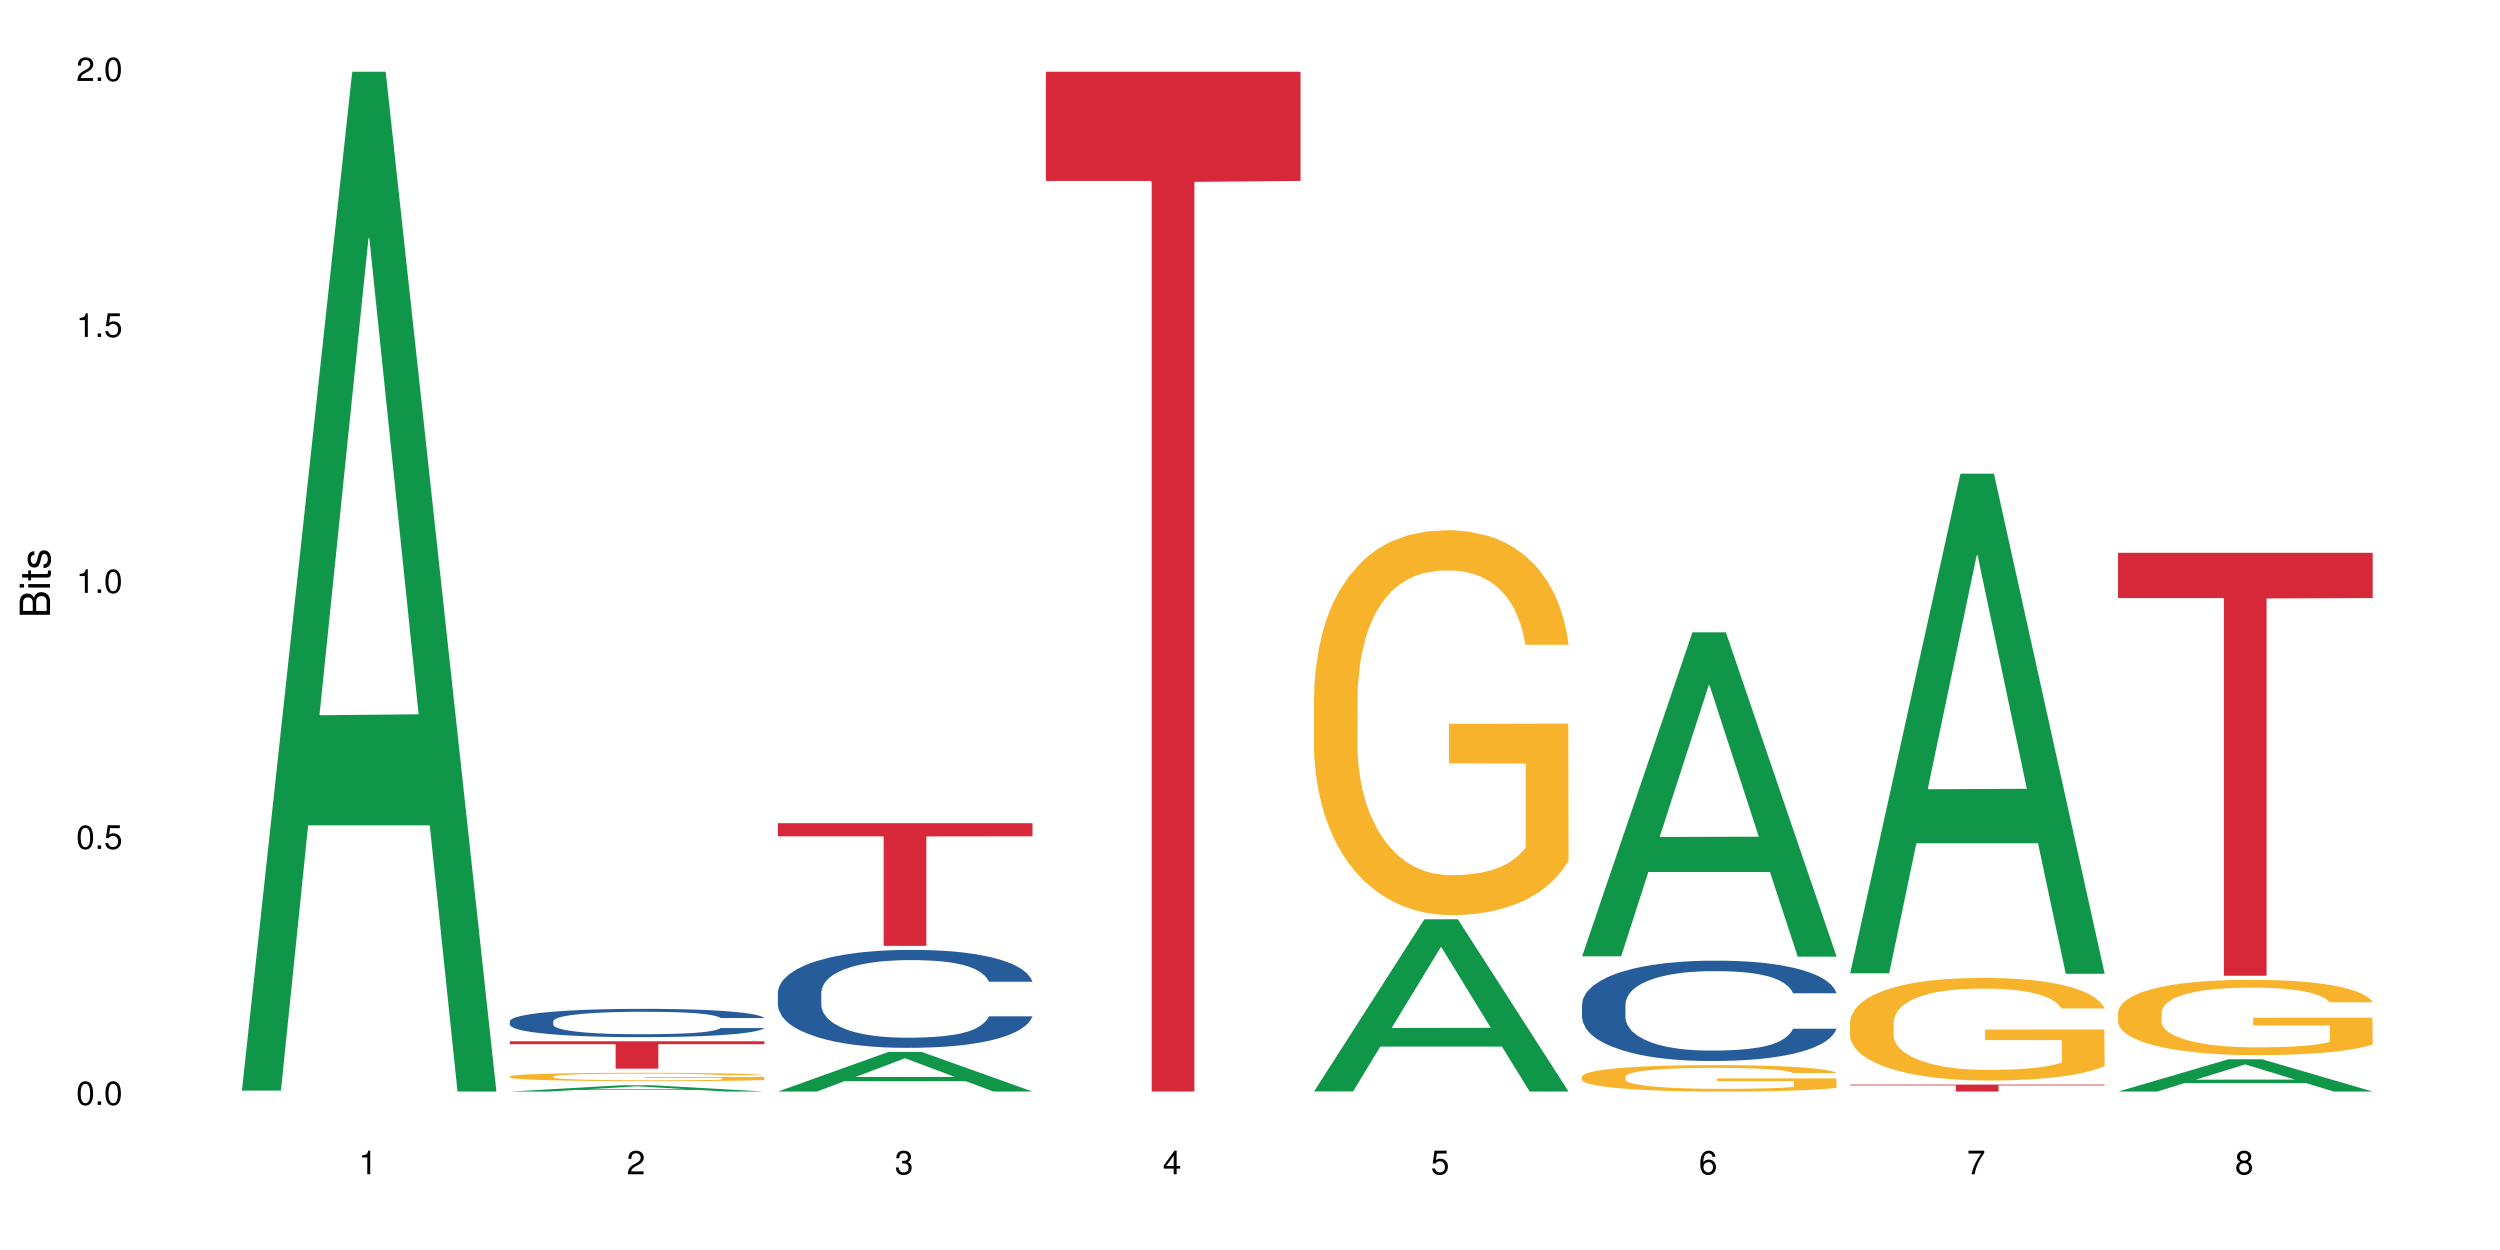 <?xml version="1.0" encoding="UTF-8"?>
<svg xmlns="http://www.w3.org/2000/svg" xmlns:xlink="http://www.w3.org/1999/xlink" width="720pt" height="360pt" viewBox="0 0 720 360" version="1.1">
<defs>
<g>
<symbol overflow="visible" id="glyph0-0">
<path style="stroke:none;" d=""/>
</symbol>
<symbol overflow="visible" id="glyph0-1">
<path style="stroke:none;" d="M 2.641 -6.797 C 2 -6.797 1.422 -6.531 1.078 -6.047 C 0.641 -5.453 0.406 -4.547 0.406 -3.297 C 0.406 -1 1.188 0.219 2.641 0.219 C 4.078 0.219 4.859 -1 4.859 -3.234 C 4.859 -4.562 4.656 -5.438 4.203 -6.047 C 3.844 -6.531 3.281 -6.797 2.641 -6.797 Z M 2.641 -6.047 C 3.547 -6.047 4 -5.125 4 -3.312 C 4 -1.375 3.562 -0.484 2.625 -0.484 C 1.734 -0.484 1.281 -1.422 1.281 -3.281 C 1.281 -5.141 1.734 -6.047 2.641 -6.047 Z M 2.641 -6.047 "/>
</symbol>
<symbol overflow="visible" id="glyph0-2">
<path style="stroke:none;" d="M 1.828 -1 L 0.828 -1 L 0.828 0 L 1.828 0 Z M 1.828 -1 "/>
</symbol>
<symbol overflow="visible" id="glyph0-3">
<path style="stroke:none;" d="M 4.562 -6.797 L 1.062 -6.797 L 0.547 -3.094 L 1.328 -3.094 C 1.719 -3.562 2.047 -3.734 2.578 -3.734 C 3.484 -3.734 4.062 -3.109 4.062 -2.094 C 4.062 -1.125 3.484 -0.531 2.578 -0.531 C 1.828 -0.531 1.375 -0.906 1.188 -1.672 L 0.328 -1.672 C 0.453 -1.109 0.547 -0.844 0.75 -0.594 C 1.125 -0.078 1.828 0.219 2.594 0.219 C 3.969 0.219 4.922 -0.781 4.922 -2.219 C 4.922 -3.562 4.031 -4.484 2.719 -4.484 C 2.25 -4.484 1.859 -4.359 1.469 -4.062 L 1.734 -5.969 L 4.562 -5.969 Z M 4.562 -6.797 "/>
</symbol>
<symbol overflow="visible" id="glyph0-4">
<path style="stroke:none;" d="M 2.484 -4.844 L 2.484 0 L 3.328 0 L 3.328 -6.797 L 2.766 -6.797 C 2.469 -5.75 2.281 -5.609 0.984 -5.453 L 0.984 -4.844 Z M 2.484 -4.844 "/>
</symbol>
<symbol overflow="visible" id="glyph0-5">
<path style="stroke:none;" d="M 4.859 -0.828 L 1.281 -0.828 C 1.359 -1.391 1.672 -1.75 2.5 -2.234 L 3.469 -2.75 C 4.406 -3.266 4.906 -3.969 4.906 -4.812 C 4.906 -5.375 4.672 -5.906 4.266 -6.266 C 3.859 -6.625 3.375 -6.797 2.719 -6.797 C 1.859 -6.797 1.219 -6.5 0.844 -5.922 C 0.609 -5.562 0.5 -5.125 0.484 -4.438 L 1.328 -4.438 C 1.359 -4.906 1.406 -5.188 1.531 -5.406 C 1.75 -5.812 2.188 -6.062 2.703 -6.062 C 3.469 -6.062 4.031 -5.516 4.031 -4.781 C 4.031 -4.25 3.719 -3.797 3.125 -3.438 L 2.234 -2.938 C 0.812 -2.141 0.406 -1.5 0.328 0 L 4.859 0 Z M 4.859 -0.828 "/>
</symbol>
<symbol overflow="visible" id="glyph0-6">
<path style="stroke:none;" d="M 2.125 -3.125 L 2.578 -3.125 C 3.516 -3.125 3.984 -2.703 3.984 -1.891 C 3.984 -1.031 3.469 -0.531 2.578 -0.531 C 1.656 -0.531 1.203 -0.984 1.156 -1.969 L 0.312 -1.969 C 0.344 -1.422 0.438 -1.078 0.609 -0.766 C 0.953 -0.109 1.625 0.219 2.547 0.219 C 3.953 0.219 4.859 -0.609 4.859 -1.906 C 4.859 -2.766 4.516 -3.25 3.703 -3.516 C 4.344 -3.766 4.656 -4.25 4.656 -4.938 C 4.656 -6.109 3.875 -6.797 2.578 -6.797 C 1.203 -6.797 0.484 -6.047 0.453 -4.609 L 1.297 -4.609 C 1.312 -5.016 1.344 -5.25 1.453 -5.453 C 1.641 -5.828 2.062 -6.062 2.594 -6.062 C 3.344 -6.062 3.797 -5.625 3.797 -4.906 C 3.797 -4.422 3.609 -4.141 3.25 -3.984 C 3.016 -3.891 2.719 -3.844 2.125 -3.844 Z M 2.125 -3.125 "/>
</symbol>
<symbol overflow="visible" id="glyph0-7">
<path style="stroke:none;" d="M 3.141 -1.625 L 3.141 0 L 3.984 0 L 3.984 -1.625 L 4.984 -1.625 L 4.984 -2.391 L 3.984 -2.391 L 3.984 -6.797 L 3.359 -6.797 L 0.266 -2.516 L 0.266 -1.625 Z M 3.141 -2.391 L 1 -2.391 L 3.141 -5.359 Z M 3.141 -2.391 "/>
</symbol>
<symbol overflow="visible" id="glyph0-8">
<path style="stroke:none;" d="M 4.781 -5.031 C 4.609 -6.141 3.891 -6.797 2.844 -6.797 C 2.094 -6.797 1.422 -6.438 1.031 -5.828 C 0.609 -5.172 0.406 -4.344 0.406 -3.094 C 0.406 -1.953 0.578 -1.234 0.984 -0.625 C 1.359 -0.078 1.953 0.219 2.703 0.219 C 3.984 0.219 4.922 -0.734 4.922 -2.078 C 4.922 -3.344 4.062 -4.234 2.844 -4.234 C 2.172 -4.234 1.641 -3.969 1.281 -3.469 C 1.281 -5.125 1.828 -6.047 2.797 -6.047 C 3.391 -6.047 3.797 -5.672 3.938 -5.031 Z M 2.734 -3.484 C 3.547 -3.484 4.062 -2.922 4.062 -2 C 4.062 -1.156 3.484 -0.531 2.703 -0.531 C 1.922 -0.531 1.328 -1.188 1.328 -2.047 C 1.328 -2.891 1.906 -3.484 2.734 -3.484 Z M 2.734 -3.484 "/>
</symbol>
<symbol overflow="visible" id="glyph0-9">
<path style="stroke:none;" d="M 4.984 -6.797 L 0.438 -6.797 L 0.438 -5.969 L 4.109 -5.969 C 2.5 -3.656 1.828 -2.234 1.328 0 L 2.219 0 C 2.594 -2.172 3.453 -4.047 4.984 -6.094 Z M 4.984 -6.797 "/>
</symbol>
<symbol overflow="visible" id="glyph0-10">
<path style="stroke:none;" d="M 3.75 -3.578 C 4.453 -4 4.688 -4.344 4.688 -4.984 C 4.688 -6.047 3.844 -6.797 2.641 -6.797 C 1.438 -6.797 0.594 -6.047 0.594 -4.984 C 0.594 -4.359 0.828 -4.016 1.516 -3.578 C 0.734 -3.203 0.359 -2.641 0.359 -1.891 C 0.359 -0.641 1.297 0.219 2.641 0.219 C 3.984 0.219 4.922 -0.641 4.922 -1.875 C 4.922 -2.641 4.531 -3.203 3.75 -3.578 Z M 2.641 -6.047 C 3.359 -6.047 3.812 -5.625 3.812 -4.969 C 3.812 -4.344 3.344 -3.922 2.641 -3.922 C 1.922 -3.922 1.453 -4.344 1.453 -4.984 C 1.453 -5.625 1.922 -6.047 2.641 -6.047 Z M 2.641 -3.203 C 3.484 -3.203 4.062 -2.672 4.062 -1.875 C 4.062 -1.062 3.484 -0.531 2.625 -0.531 C 1.797 -0.531 1.219 -1.078 1.219 -1.875 C 1.219 -2.672 1.797 -3.203 2.641 -3.203 Z M 2.641 -3.203 "/>
</symbol>
<symbol overflow="visible" id="glyph1-0">
<path style="stroke:none;" d=""/>
</symbol>
<symbol overflow="visible" id="glyph1-1">
<path style="stroke:none;" d="M 0 -0.953 L 0 -4.891 C 0 -5.719 -0.234 -6.344 -0.734 -6.797 C -1.188 -7.234 -1.812 -7.469 -2.5 -7.469 C -3.547 -7.469 -4.188 -7 -4.625 -5.875 C -4.984 -6.672 -5.641 -7.094 -6.531 -7.094 C -7.156 -7.094 -7.734 -6.859 -8.141 -6.391 C -8.562 -5.938 -8.75 -5.344 -8.75 -4.5 L -8.75 -0.953 Z M -4.984 -2.062 L -7.766 -2.062 L -7.766 -4.219 C -7.766 -4.844 -7.688 -5.203 -7.453 -5.5 C -7.219 -5.812 -6.859 -5.969 -6.375 -5.969 C -5.906 -5.969 -5.531 -5.812 -5.297 -5.5 C -5.062 -5.203 -4.984 -4.844 -4.984 -4.219 Z M -0.984 -2.062 L -4 -2.062 L -4 -4.781 C -4 -5.328 -3.859 -5.688 -3.578 -5.953 C -3.297 -6.219 -2.922 -6.359 -2.484 -6.359 C -2.062 -6.359 -1.688 -6.219 -1.406 -5.953 C -1.109 -5.688 -0.984 -5.328 -0.984 -4.781 Z M -0.984 -2.062 "/>
</symbol>
<symbol overflow="visible" id="glyph1-2">
<path style="stroke:none;" d="M -6.281 -1.797 L -6.281 -0.797 L 0 -0.797 L 0 -1.797 Z M -8.75 -1.797 L -8.75 -0.797 L -7.484 -0.797 L -7.484 -1.797 Z M -8.75 -1.797 "/>
</symbol>
<symbol overflow="visible" id="glyph1-3">
<path style="stroke:none;" d="M -6.281 -3.047 L -6.281 -2.016 L -8.016 -2.016 L -8.016 -1.016 L -6.281 -1.016 L -6.281 -0.172 L -5.469 -0.172 L -5.469 -1.016 L -0.719 -1.016 C -0.078 -1.016 0.281 -1.453 0.281 -2.234 C 0.281 -2.469 0.25 -2.719 0.188 -3.047 L -0.641 -3.047 C -0.609 -2.922 -0.594 -2.766 -0.594 -2.562 C -0.594 -2.141 -0.719 -2.016 -1.156 -2.016 L -5.469 -2.016 L -5.469 -3.047 Z M -6.281 -3.047 "/>
</symbol>
<symbol overflow="visible" id="glyph1-4">
<path style="stroke:none;" d="M -4.531 -5.25 C -5.766 -5.25 -6.469 -4.422 -6.469 -2.969 C -6.469 -1.516 -5.719 -0.562 -4.547 -0.562 C -3.562 -0.562 -3.094 -1.062 -2.734 -2.562 L -2.516 -3.484 C -2.344 -4.188 -2.094 -4.469 -1.625 -4.469 C -1.047 -4.469 -0.641 -3.875 -0.641 -3 C -0.641 -2.453 -0.797 -2 -1.062 -1.75 C -1.25 -1.594 -1.422 -1.531 -1.875 -1.469 L -1.875 -0.406 C -0.422 -0.453 0.281 -1.266 0.281 -2.922 C 0.281 -4.5 -0.5 -5.516 -1.719 -5.516 C -2.656 -5.516 -3.172 -4.984 -3.469 -3.734 L -3.703 -2.766 C -3.891 -1.953 -4.156 -1.609 -4.594 -1.609 C -5.172 -1.609 -5.547 -2.125 -5.547 -2.938 C -5.547 -3.75 -5.203 -4.172 -4.531 -4.203 Z M -4.531 -5.25 "/>
</symbol>
</g>
</defs>
<g id="surface13768">
<rect x="0" y="0" width="720" height="360" style="fill:rgb(100%,100%,100%);fill-opacity:1;stroke:none;"/>
<path style=" stroke:none;fill-rule:nonzero;fill:rgb(6.275%,58.824%,28.235%);fill-opacity:1;" d="M 69.629 314.094 L 69.707 313.82 L 101.441 20.664 L 111.078 20.664 L 142.965 314.371 L 131.762 314.371 L 123.77 237.703 L 88.746 237.703 L 80.91 314.094 L 69.629 314.094 L 92.117 205.988 L 120.559 205.711 L 106.375 68.648 L 106.219 68.375 L 106.062 69.199 L 92.039 205.711 L 92.117 205.988 Z M 69.629 314.094 "/>
<path style=" stroke:none;fill-rule:nonzero;fill:rgb(6.275%,58.824%,28.235%);fill-opacity:1;" d="M 146.824 314.367 L 146.902 314.367 L 178.637 312.566 L 188.273 312.566 L 220.16 314.371 L 208.957 314.371 L 200.965 313.898 L 165.941 313.898 L 158.109 314.367 L 146.824 314.367 L 169.312 313.703 L 197.754 313.703 L 183.57 312.859 L 183.414 312.859 L 183.258 312.863 L 169.234 313.703 L 169.312 313.703 Z M 146.824 314.367 "/>
<path style=" stroke:none;fill-rule:nonzero;fill:rgb(14.51%,36.078%,60%);fill-opacity:1;" d="M 146.824 294.098 L 146.914 294.09 L 146.914 293.91 L 147.184 293.629 L 147.809 293.27 L 148.434 293.023 L 150.043 292.586 L 152.281 292.16 L 154.605 291.832 L 156.305 291.641 L 157.824 291.492 L 161.312 291.215 L 163.551 291.074 L 165.965 290.945 L 168.914 290.82 L 171.062 290.746 L 175.891 290.625 L 179.469 290.574 L 182.242 290.551 L 188.234 290.551 L 191.812 290.582 L 194.406 290.621 L 197.266 290.68 L 199.68 290.746 L 203.883 290.91 L 207.641 291.117 L 209.34 291.238 L 212.023 291.469 L 214.078 291.691 L 215.512 291.887 L 217.121 292.16 L 218.551 292.496 L 219.625 292.875 L 220.16 293.195 L 207.641 293.195 L 207.016 292.898 L 206.301 292.668 L 204.957 292.363 L 203.617 292.145 L 201.738 291.93 L 200.039 291.789 L 197.715 291.648 L 195.656 291.559 L 193.512 291.492 L 191.453 291.445 L 187.52 291.402 L 182.957 291.402 L 181.258 291.418 L 177.77 291.477 L 175.891 291.527 L 173.207 291.633 L 171.332 291.73 L 169.094 291.879 L 167.574 292.004 L 165.695 292.199 L 164.355 292.371 L 162.836 292.617 L 161.941 292.801 L 161.137 293.012 L 160.418 293.258 L 159.883 293.516 L 159.523 293.793 L 159.348 294.059 L 159.348 295.215 L 159.523 295.484 L 159.973 295.797 L 161.137 296.25 L 162.836 296.645 L 164.801 296.957 L 166.68 297.18 L 167.754 297.285 L 169.184 297.406 L 171.418 297.555 L 174.641 297.703 L 176.516 297.762 L 179.379 297.82 L 182.332 297.852 L 186.266 297.852 L 189.754 297.82 L 192.078 297.785 L 194.492 297.727 L 197.805 297.598 L 199.859 297.48 L 201.648 297.336 L 202.988 297.195 L 203.883 297.078 L 205.227 296.848 L 206.301 296.594 L 207.105 296.332 L 207.641 296.078 L 220.16 296.078 L 219.625 296.375 L 218.82 296.668 L 218.016 296.883 L 216.762 297.145 L 215.332 297.375 L 213.273 297.637 L 211.574 297.809 L 209.34 297.992 L 207.281 298.133 L 205.047 298.262 L 201.738 298.41 L 199.59 298.484 L 197.266 298.551 L 194.492 298.609 L 191.004 298.664 L 187.25 298.691 L 183.762 298.699 L 180.004 298.684 L 177.234 298.656 L 173.566 298.59 L 169.004 298.453 L 165.695 298.312 L 163.102 298.172 L 160.867 298.023 L 158.363 297.82 L 155.145 297.492 L 153.176 297.242 L 151.832 297.031 L 150.312 296.742 L 149.238 296.48 L 147.988 296.062 L 147.094 295.535 L 146.824 295.125 Z M 146.824 294.098 "/>
<path style=" stroke:none;fill-rule:nonzero;fill:rgb(96.863%,70.196%,16.863%);fill-opacity:1;" d="M 146.824 310 L 146.914 309.996 L 146.914 309.953 L 147.273 309.852 L 148.168 309.715 L 149.328 309.602 L 150.582 309.512 L 151.387 309.465 L 152.727 309.398 L 153.891 309.352 L 156.844 309.25 L 160.598 309.16 L 162.656 309.117 L 164.98 309.082 L 168.289 309.039 L 169.809 309.023 L 174.461 308.988 L 179.738 308.965 L 185.551 308.957 L 188.234 308.961 L 191.898 308.969 L 196.91 308.996 L 199.77 309.016 L 202.008 309.039 L 204.332 309.066 L 207.195 309.113 L 209.875 309.164 L 212.023 309.219 L 214.168 309.285 L 215.957 309.355 L 217.477 309.434 L 218.82 309.527 L 219.625 309.605 L 220.16 309.68 L 207.73 309.68 L 207.016 309.605 L 206.211 309.543 L 204.867 309.473 L 203.527 309.418 L 202.184 309.375 L 199.68 309.316 L 197.535 309.281 L 194.852 309.25 L 192.258 309.23 L 189.305 309.219 L 187.52 309.215 L 182.777 309.215 L 178.484 309.23 L 175.98 309.246 L 174.191 309.266 L 171.688 309.297 L 170.168 309.324 L 169.273 309.344 L 166.59 309.41 L 164.801 309.473 L 163.816 309.516 L 162.566 309.582 L 161.672 309.641 L 160.688 309.73 L 160.152 309.797 L 159.434 309.949 L 159.348 310.348 L 159.613 310.43 L 160.152 310.52 L 160.867 310.602 L 161.941 310.684 L 163.012 310.75 L 164.891 310.836 L 166.5 310.895 L 167.754 310.93 L 170.168 310.992 L 171.152 311.012 L 173.477 311.051 L 175.891 311.082 L 178.844 311.109 L 181.078 311.121 L 184.656 311.133 L 189.219 311.133 L 194.582 311.121 L 197.98 311.102 L 200.309 311.086 L 201.828 311.07 L 203.707 311.043 L 205.047 311.023 L 206.301 310.996 L 207.82 310.961 L 207.82 310.43 L 185.73 310.43 L 185.73 310.18 L 220.07 310.18 L 220.16 311.043 L 218.285 311.105 L 215.957 311.16 L 213.723 311.207 L 211.398 311.242 L 208.086 311.285 L 205.406 311.312 L 201.289 311.344 L 197.535 311.363 L 193.598 311.379 L 190.113 311.383 L 185.996 311.387 L 182.332 311.383 L 178.395 311.367 L 175.266 311.352 L 172.402 311.328 L 169.543 311.301 L 165.965 311.254 L 163.641 311.215 L 161.223 311.168 L 158.809 311.113 L 156.664 311.055 L 155.23 311.008 L 153.801 310.953 L 152.281 310.887 L 150.852 310.812 L 149.777 310.742 L 148.793 310.664 L 148.078 310.594 L 147.363 310.492 L 147.004 310.414 L 146.824 310.344 Z M 146.824 310 "/>
<path style=" stroke:none;fill-rule:nonzero;fill:rgb(83.922%,15.686%,22.353%);fill-opacity:1;" d="M 146.824 299.879 L 220.16 299.879 L 220.16 300.727 L 189.598 300.734 L 189.598 307.777 L 177.301 307.777 L 177.301 300.742 L 177.121 300.727 L 146.824 300.727 Z M 146.824 299.879 "/>
<path style=" stroke:none;fill-rule:nonzero;fill:rgb(6.275%,58.824%,28.235%);fill-opacity:1;" d="M 224.02 314.359 L 224.098 314.348 L 255.832 302.961 L 265.469 302.961 L 297.355 314.371 L 286.152 314.371 L 278.16 311.391 L 243.141 311.391 L 235.305 314.359 L 224.02 314.359 L 246.508 310.16 L 274.949 310.148 L 260.77 304.824 L 260.609 304.816 L 260.453 304.848 L 246.43 310.148 L 246.508 310.16 Z M 224.02 314.359 "/>
<path style=" stroke:none;fill-rule:nonzero;fill:rgb(14.51%,36.078%,60%);fill-opacity:1;" d="M 224.02 285.855 L 224.109 285.828 L 224.109 285.211 L 224.379 284.23 L 225.004 282.992 L 225.633 282.145 L 227.242 280.621 L 229.477 279.152 L 231.801 278.02 L 233.5 277.352 L 235.023 276.836 L 238.508 275.879 L 240.746 275.391 L 243.16 274.953 L 246.113 274.516 L 248.258 274.258 L 253.086 273.844 L 256.664 273.664 L 259.438 273.586 L 265.43 273.586 L 269.008 273.691 L 271.602 273.82 L 274.461 274.023 L 276.875 274.258 L 281.082 274.824 L 284.836 275.547 L 286.535 275.957 L 289.219 276.758 L 291.277 277.531 L 292.707 278.199 L 294.316 279.152 L 295.746 280.312 L 296.82 281.629 L 297.355 282.734 L 284.836 282.734 L 284.211 281.707 L 283.496 280.906 L 282.152 279.852 L 280.812 279.102 L 278.934 278.355 L 277.234 277.867 L 274.91 277.375 L 272.852 277.066 L 270.707 276.836 L 268.648 276.68 L 264.715 276.523 L 260.152 276.523 L 258.453 276.578 L 254.965 276.781 L 253.086 276.965 L 250.406 277.324 L 248.527 277.66 L 246.289 278.176 L 244.77 278.613 L 242.891 279.281 L 241.551 279.875 L 240.031 280.727 L 239.137 281.371 L 238.332 282.094 L 237.613 282.941 L 237.078 283.844 L 236.723 284.797 L 236.543 285.727 L 236.543 289.719 L 236.723 290.648 L 237.168 291.73 L 238.332 293.301 L 240.031 294.668 L 241.996 295.75 L 243.875 296.523 L 244.949 296.887 L 246.379 297.297 L 248.617 297.812 L 251.836 298.328 L 253.715 298.535 L 256.574 298.742 L 259.527 298.844 L 263.461 298.844 L 266.949 298.742 L 269.273 298.613 L 271.691 298.406 L 275 297.969 L 277.055 297.555 L 278.844 297.066 L 280.188 296.574 L 281.082 296.164 L 282.422 295.363 L 283.496 294.488 L 284.301 293.586 L 284.836 292.711 L 297.355 292.711 L 296.82 293.742 L 296.016 294.746 L 295.211 295.492 L 293.957 296.395 L 292.527 297.195 L 290.473 298.098 L 288.773 298.688 L 286.535 299.332 L 284.48 299.824 L 282.242 300.262 L 278.934 300.777 L 276.789 301.035 L 274.461 301.266 L 271.691 301.473 L 268.203 301.652 L 264.445 301.758 L 260.957 301.781 L 257.203 301.73 L 254.43 301.629 L 250.762 301.395 L 246.199 300.93 L 242.891 300.441 L 240.297 299.953 L 238.062 299.438 L 235.559 298.742 L 232.34 297.605 L 230.371 296.73 L 229.031 296.008 L 227.508 295.004 L 226.438 294.102 L 225.184 292.66 L 224.289 290.828 L 224.02 289.41 Z M 224.02 285.855 "/>
<path style=" stroke:none;fill-rule:nonzero;fill:rgb(83.922%,15.686%,22.353%);fill-opacity:1;" d="M 224.02 237.078 L 297.355 237.078 L 297.355 240.859 L 266.793 240.895 L 266.793 272.406 L 254.496 272.406 L 254.496 240.926 L 254.316 240.859 L 224.02 240.859 Z M 224.02 237.078 "/>
<path style=" stroke:none;fill-rule:nonzero;fill:rgb(83.922%,15.686%,22.353%);fill-opacity:1;" d="M 301.219 20.664 L 374.555 20.664 L 374.555 52.102 L 343.988 52.379 L 343.988 314.371 L 331.691 314.371 L 331.691 52.652 L 331.516 52.102 L 301.219 52.102 Z M 301.219 20.664 "/>
<path style=" stroke:none;fill-rule:nonzero;fill:rgb(6.275%,58.824%,28.235%);fill-opacity:1;" d="M 378.414 314.324 L 378.492 314.277 L 410.223 264.742 L 419.859 264.742 L 451.75 314.371 L 440.547 314.371 L 432.555 301.418 L 397.531 301.418 L 389.695 314.324 L 378.414 314.324 L 400.898 296.059 L 429.34 296.012 L 415.16 272.852 L 415.004 272.805 L 414.848 272.945 L 400.82 296.012 L 400.898 296.059 Z M 378.414 314.324 "/>
<path style=" stroke:none;fill-rule:nonzero;fill:rgb(96.863%,70.196%,16.863%);fill-opacity:1;" d="M 378.414 200.176 L 378.504 200.074 L 378.504 198.051 L 378.859 193.496 L 379.754 187.215 L 380.918 182.051 L 382.168 178.004 L 382.973 175.875 L 384.316 172.84 L 385.477 170.609 L 388.43 166.055 L 392.188 161.801 L 394.242 159.98 L 396.566 158.258 L 399.879 156.332 L 401.398 155.625 L 406.047 154.004 L 411.324 152.992 L 417.137 152.688 L 419.82 152.789 L 423.488 153.195 L 428.496 154.309 L 431.359 155.32 L 433.594 156.332 L 435.918 157.648 L 438.781 159.676 L 441.465 162.105 L 443.609 164.535 L 445.758 167.574 L 447.547 170.812 L 449.066 174.355 L 450.406 178.609 L 451.211 182.152 L 451.75 185.699 L 439.316 185.699 L 438.602 182.152 L 437.797 179.418 L 436.457 176.078 L 435.113 173.648 L 433.773 171.723 L 431.27 169.09 L 429.121 167.473 L 426.438 166.055 L 423.848 165.145 L 420.895 164.535 L 419.105 164.332 L 414.367 164.332 L 410.074 165.043 L 407.57 165.852 L 405.781 166.66 L 403.277 168.18 L 401.754 169.395 L 400.859 170.207 L 398.18 173.344 L 396.391 176.18 L 395.406 178.105 L 394.152 181.141 L 393.258 183.875 L 392.277 187.926 L 391.738 190.965 L 391.023 197.848 L 390.934 216.074 L 391.203 219.922 L 391.738 224.074 L 392.453 227.719 L 393.527 231.566 L 394.602 234.504 L 396.48 238.453 L 398.09 241.086 L 399.34 242.805 L 401.754 245.539 L 402.738 246.449 L 405.066 248.273 L 407.48 249.691 L 410.43 250.906 L 412.668 251.516 L 416.242 252.02 L 420.805 252.02 L 426.172 251.414 L 429.57 250.602 L 431.895 249.793 L 433.414 249.082 L 435.293 247.969 L 436.637 246.957 L 437.887 245.844 L 439.406 244.121 L 439.406 219.922 L 417.316 219.82 L 417.316 208.48 L 451.66 208.379 L 451.75 247.969 L 449.871 250.703 L 447.547 253.336 L 445.309 255.363 L 442.984 257.082 L 439.676 259.008 L 436.992 260.223 L 432.879 261.641 L 429.121 262.551 L 425.188 263.16 L 421.699 263.461 L 417.586 263.562 L 413.918 263.359 L 409.984 262.754 L 406.852 261.941 L 403.992 260.93 L 401.129 259.613 L 397.551 257.488 L 395.227 255.766 L 392.812 253.641 L 390.398 251.109 L 388.25 248.375 L 386.82 246.25 L 385.391 243.82 L 383.867 240.781 L 382.438 237.34 L 381.363 234.199 L 380.379 230.656 L 379.664 227.312 L 378.949 222.758 L 378.594 219.113 L 378.414 215.973 Z M 378.414 200.176 "/>
<path style=" stroke:none;fill-rule:nonzero;fill:rgb(6.275%,58.824%,28.235%);fill-opacity:1;" d="M 455.609 275.426 L 455.688 275.336 L 487.418 182.113 L 497.055 182.113 L 528.945 275.512 L 517.742 275.512 L 509.75 251.133 L 474.727 251.133 L 466.891 275.426 L 455.609 275.426 L 478.094 241.047 L 506.535 240.961 L 492.355 197.375 L 492.199 197.285 L 492.043 197.551 L 478.016 240.961 L 478.094 241.047 Z M 455.609 275.426 "/>
<path style=" stroke:none;fill-rule:nonzero;fill:rgb(14.51%,36.078%,60%);fill-opacity:1;" d="M 455.609 289.258 L 455.699 289.23 L 455.699 288.598 L 455.965 287.594 L 456.594 286.328 L 457.219 285.457 L 458.828 283.898 L 461.066 282.395 L 463.391 281.234 L 465.09 280.547 L 466.609 280.02 L 470.098 279.043 L 472.332 278.539 L 474.746 278.09 L 477.699 277.645 L 479.848 277.379 L 484.676 276.957 L 488.254 276.773 L 491.023 276.691 L 497.016 276.691 L 500.594 276.797 L 503.188 276.93 L 506.051 277.141 L 508.465 277.379 L 512.668 277.961 L 516.426 278.699 L 518.125 279.121 L 520.805 279.941 L 522.863 280.73 L 524.293 281.418 L 525.906 282.395 L 527.336 283.582 L 528.41 284.93 L 528.945 286.062 L 516.426 286.062 L 515.797 285.008 L 515.082 284.191 L 513.742 283.109 L 512.398 282.344 L 510.523 281.578 L 508.824 281.074 L 506.496 280.574 L 504.441 280.258 L 502.293 280.02 L 500.238 279.859 L 496.301 279.703 L 491.742 279.703 L 490.043 279.754 L 486.555 279.965 L 484.676 280.152 L 481.992 280.52 L 480.113 280.863 L 477.879 281.391 L 476.359 281.84 L 474.48 282.527 L 473.137 283.133 L 471.617 284.004 L 470.723 284.664 L 469.918 285.402 L 469.203 286.273 L 468.668 287.199 L 468.309 288.176 L 468.129 289.125 L 468.129 293.219 L 468.309 294.168 L 468.758 295.277 L 469.918 296.887 L 471.617 298.285 L 473.586 299.395 L 475.465 300.188 L 476.535 300.559 L 477.969 300.98 L 480.203 301.508 L 483.422 302.035 L 485.301 302.246 L 488.164 302.457 L 491.113 302.562 L 495.051 302.562 L 498.539 302.457 L 500.863 302.324 L 503.277 302.113 L 506.586 301.664 L 508.645 301.242 L 510.434 300.742 L 511.773 300.238 L 512.668 299.816 L 514.008 299 L 515.082 298.102 L 515.887 297.18 L 516.426 296.281 L 528.945 296.281 L 528.41 297.336 L 527.605 298.367 L 526.797 299.133 L 525.547 300.055 L 524.117 300.875 L 522.059 301.797 L 520.359 302.406 L 518.125 303.066 L 516.066 303.566 L 513.832 304.016 L 510.523 304.543 L 508.375 304.809 L 506.051 305.043 L 503.277 305.258 L 499.789 305.441 L 496.035 305.547 L 492.547 305.574 L 488.789 305.52 L 486.016 305.414 L 482.352 305.176 L 477.789 304.703 L 474.48 304.199 L 471.887 303.699 L 469.648 303.172 L 467.145 302.457 L 463.926 301.297 L 461.957 300.398 L 460.617 299.66 L 459.098 298.629 L 458.023 297.707 L 456.773 296.227 L 455.879 294.352 L 455.609 292.902 Z M 455.609 289.258 "/>
<path style=" stroke:none;fill-rule:nonzero;fill:rgb(96.863%,70.196%,16.863%);fill-opacity:1;" d="M 455.609 310.016 L 455.699 310.008 L 455.699 309.871 L 456.055 309.555 L 456.949 309.125 L 458.113 308.77 L 459.367 308.492 L 460.172 308.344 L 461.512 308.137 L 462.676 307.984 L 465.625 307.672 L 469.383 307.379 L 471.438 307.254 L 473.766 307.137 L 477.074 307.004 L 478.594 306.953 L 483.246 306.844 L 488.52 306.773 L 494.336 306.754 L 497.016 306.758 L 500.684 306.785 L 505.691 306.863 L 508.555 306.934 L 510.789 307.004 L 513.117 307.094 L 515.977 307.23 L 518.66 307.398 L 520.805 307.566 L 522.953 307.773 L 524.742 307.996 L 526.262 308.242 L 527.605 308.535 L 528.41 308.777 L 528.945 309.02 L 516.516 309.02 L 515.797 308.777 L 514.992 308.59 L 513.652 308.359 L 512.309 308.191 L 510.969 308.059 L 508.465 307.879 L 506.316 307.77 L 503.637 307.672 L 501.043 307.609 L 498.09 307.566 L 496.301 307.551 L 491.562 307.551 L 487.27 307.602 L 484.766 307.656 L 482.977 307.711 L 480.473 307.816 L 478.953 307.898 L 478.059 307.957 L 475.375 308.172 L 473.586 308.367 L 472.602 308.5 L 471.348 308.707 L 470.457 308.895 L 469.473 309.172 L 468.934 309.383 L 468.219 309.855 L 468.129 311.109 L 468.398 311.371 L 468.934 311.656 L 469.648 311.906 L 470.723 312.172 L 471.797 312.375 L 473.676 312.645 L 475.285 312.824 L 476.535 312.945 L 478.953 313.133 L 479.934 313.195 L 482.262 313.32 L 484.676 313.418 L 487.625 313.5 L 489.863 313.543 L 493.441 313.578 L 498 313.578 L 503.367 313.535 L 506.766 313.48 L 509.09 313.426 L 510.609 313.375 L 512.488 313.301 L 513.832 313.23 L 515.082 313.152 L 516.602 313.035 L 516.602 311.371 L 494.512 311.363 L 494.512 310.586 L 528.855 310.578 L 528.945 313.301 L 527.066 313.488 L 524.742 313.668 L 522.508 313.809 L 520.18 313.926 L 516.871 314.059 L 514.188 314.141 L 510.074 314.238 L 506.316 314.301 L 502.383 314.344 L 498.895 314.363 L 494.781 314.371 L 491.113 314.355 L 487.18 314.316 L 484.051 314.258 L 481.188 314.191 L 478.324 314.098 L 474.746 313.953 L 472.422 313.836 L 470.008 313.688 L 467.594 313.516 L 465.445 313.328 L 464.016 313.18 L 462.586 313.016 L 461.066 312.805 L 459.633 312.57 L 458.559 312.352 L 457.578 312.109 L 456.859 311.879 L 456.145 311.566 L 455.789 311.316 L 455.609 311.102 Z M 455.609 310.016 "/>
<path style=" stroke:none;fill-rule:nonzero;fill:rgb(6.275%,58.824%,28.235%);fill-opacity:1;" d="M 532.805 280.316 L 532.883 280.184 L 564.617 136.422 L 574.254 136.422 L 606.141 280.453 L 594.938 280.453 L 586.945 242.855 L 551.922 242.855 L 544.086 280.316 L 532.805 280.316 L 555.293 227.305 L 583.734 227.168 L 569.551 159.953 L 569.395 159.816 L 569.238 160.223 L 555.215 227.168 L 555.293 227.305 Z M 532.805 280.316 "/>
<path style=" stroke:none;fill-rule:nonzero;fill:rgb(96.863%,70.196%,16.863%);fill-opacity:1;" d="M 532.805 294.293 L 532.895 294.266 L 532.895 293.727 L 533.254 292.512 L 534.145 290.836 L 535.309 289.461 L 536.562 288.379 L 537.367 287.812 L 538.707 287.004 L 539.871 286.41 L 542.82 285.195 L 546.578 284.062 L 548.637 283.574 L 550.961 283.117 L 554.27 282.605 L 555.789 282.414 L 560.441 281.984 L 565.715 281.715 L 571.531 281.633 L 574.215 281.66 L 577.879 281.766 L 582.887 282.062 L 585.75 282.336 L 587.984 282.605 L 590.312 282.953 L 593.172 283.496 L 595.855 284.145 L 598.004 284.789 L 600.148 285.602 L 601.938 286.465 L 603.457 287.41 L 604.801 288.543 L 605.605 289.488 L 606.141 290.434 L 593.711 290.434 L 592.996 289.488 L 592.188 288.758 L 590.848 287.867 L 589.508 287.219 L 588.164 286.707 L 585.66 286.004 L 583.516 285.574 L 580.832 285.195 L 578.238 284.953 L 575.285 284.789 L 573.496 284.738 L 568.758 284.738 L 564.465 284.926 L 561.961 285.141 L 560.172 285.359 L 557.668 285.762 L 556.148 286.086 L 555.254 286.301 L 552.57 287.141 L 550.781 287.895 L 549.797 288.406 L 548.547 289.219 L 547.652 289.945 L 546.668 291.027 L 546.129 291.836 L 545.414 293.672 L 545.324 298.531 L 545.594 299.555 L 546.129 300.664 L 546.848 301.637 L 547.918 302.66 L 548.992 303.445 L 550.871 304.496 L 552.48 305.199 L 553.734 305.656 L 556.148 306.387 L 557.133 306.629 L 559.457 307.113 L 561.871 307.492 L 564.824 307.816 L 567.059 307.98 L 570.637 308.113 L 575.195 308.113 L 580.562 307.953 L 583.961 307.734 L 586.285 307.52 L 587.809 307.332 L 589.684 307.035 L 591.027 306.766 L 592.277 306.469 L 593.801 306.008 L 593.801 299.555 L 571.707 299.531 L 571.707 296.508 L 606.051 296.48 L 606.141 307.035 L 604.262 307.762 L 601.938 308.465 L 599.703 309.004 L 597.375 309.465 L 594.066 309.977 L 591.383 310.301 L 587.27 310.68 L 583.516 310.922 L 579.578 311.082 L 576.09 311.164 L 571.977 311.191 L 568.309 311.137 L 564.375 310.977 L 561.246 310.758 L 558.383 310.488 L 555.52 310.137 L 551.945 309.57 L 549.617 309.113 L 547.203 308.547 L 544.789 307.871 L 542.645 307.141 L 541.211 306.574 L 539.781 305.926 L 538.262 305.117 L 536.828 304.199 L 535.758 303.363 L 534.773 302.418 L 534.059 301.527 L 533.34 300.312 L 532.984 299.34 L 532.805 298.504 Z M 532.805 294.293 "/>
<path style=" stroke:none;fill-rule:nonzero;fill:rgb(83.922%,15.686%,22.353%);fill-opacity:1;" d="M 532.805 312.371 L 606.141 312.371 L 606.141 312.586 L 575.578 312.586 L 575.578 314.371 L 563.281 314.371 L 563.281 312.59 L 563.102 312.586 L 532.805 312.586 Z M 532.805 312.371 "/>
<path style=" stroke:none;fill-rule:nonzero;fill:rgb(6.275%,58.824%,28.235%);fill-opacity:1;" d="M 610 314.363 L 610.078 314.352 L 641.812 305.062 L 651.449 305.062 L 683.336 314.371 L 672.133 314.371 L 664.141 311.941 L 629.117 311.941 L 621.285 314.363 L 610 314.363 L 632.488 310.938 L 660.93 310.926 L 646.746 306.586 L 646.59 306.574 L 646.434 306.602 L 632.41 310.926 L 632.488 310.938 Z M 610 314.363 "/>
<path style=" stroke:none;fill-rule:nonzero;fill:rgb(96.863%,70.196%,16.863%);fill-opacity:1;" d="M 610 291.477 L 610.09 291.457 L 610.09 291.062 L 610.449 290.172 L 611.344 288.941 L 612.504 287.93 L 613.758 287.137 L 614.562 286.723 L 615.902 286.129 L 617.066 285.691 L 620.016 284.801 L 623.773 283.969 L 625.832 283.609 L 628.156 283.273 L 631.465 282.898 L 632.984 282.758 L 637.637 282.441 L 642.914 282.242 L 648.727 282.184 L 651.41 282.203 L 655.074 282.281 L 660.086 282.5 L 662.945 282.699 L 665.184 282.898 L 667.508 283.156 L 670.367 283.551 L 673.051 284.027 L 675.199 284.504 L 677.344 285.098 L 679.133 285.73 L 680.652 286.426 L 681.996 287.258 L 682.801 287.949 L 683.336 288.645 L 670.906 288.645 L 670.191 287.949 L 669.387 287.414 L 668.043 286.762 L 666.703 286.285 L 665.359 285.91 L 662.855 285.395 L 660.711 285.078 L 658.027 284.801 L 655.434 284.621 L 652.48 284.504 L 650.695 284.461 L 645.953 284.461 L 641.66 284.602 L 639.156 284.762 L 637.367 284.918 L 634.863 285.215 L 633.344 285.453 L 632.449 285.613 L 629.766 286.227 L 627.977 286.781 L 626.992 287.156 L 625.742 287.754 L 624.848 288.289 L 623.863 289.082 L 623.328 289.676 L 622.609 291.023 L 622.523 294.59 L 622.789 295.344 L 623.328 296.156 L 624.043 296.867 L 625.117 297.621 L 626.188 298.195 L 628.066 298.969 L 629.676 299.484 L 630.93 299.82 L 633.344 300.355 L 634.328 300.535 L 636.652 300.891 L 639.066 301.168 L 642.02 301.406 L 644.254 301.527 L 647.832 301.625 L 652.395 301.625 L 657.758 301.508 L 661.156 301.348 L 663.484 301.188 L 665.004 301.051 L 666.883 300.832 L 668.223 300.633 L 669.477 300.414 L 670.996 300.078 L 670.996 295.344 L 648.906 295.324 L 648.906 293.102 L 683.246 293.082 L 683.336 300.832 L 681.457 301.367 L 679.133 301.883 L 676.898 302.277 L 674.574 302.617 L 671.262 302.992 L 668.582 303.23 L 664.465 303.508 L 660.711 303.688 L 656.773 303.805 L 653.285 303.863 L 649.172 303.883 L 645.508 303.844 L 641.57 303.727 L 638.441 303.566 L 635.578 303.367 L 632.719 303.109 L 629.141 302.695 L 626.816 302.359 L 624.398 301.941 L 621.984 301.445 L 619.84 300.91 L 618.406 300.496 L 616.977 300.02 L 615.457 299.426 L 614.027 298.75 L 612.953 298.137 L 611.969 297.441 L 611.254 296.789 L 610.539 295.898 L 610.18 295.184 L 610 294.57 Z M 610 291.477 "/>
<path style=" stroke:none;fill-rule:nonzero;fill:rgb(83.922%,15.686%,22.353%);fill-opacity:1;" d="M 610 159.203 L 683.336 159.203 L 683.336 172.242 L 652.773 172.355 L 652.773 281.004 L 640.477 281.004 L 640.477 172.469 L 640.297 172.242 L 610 172.242 Z M 610 159.203 "/>
<g style="fill:rgb(0%,0%,0%);fill-opacity:1;">
  <use xlink:href="#glyph0-1" x="21.957" y="318.198"/>
  <use xlink:href="#glyph0-2" x="27.291" y="318.198"/>
  <use xlink:href="#glyph0-1" x="29.958" y="318.198"/>
</g>
<g style="fill:rgb(0%,0%,0%);fill-opacity:1;">
  <use xlink:href="#glyph0-1" x="21.957" y="244.476"/>
  <use xlink:href="#glyph0-2" x="27.291" y="244.476"/>
  <use xlink:href="#glyph0-3" x="29.958" y="244.476"/>
</g>
<g style="fill:rgb(0%,0%,0%);fill-opacity:1;">
  <use xlink:href="#glyph0-4" x="21.957" y="170.753"/>
  <use xlink:href="#glyph0-2" x="27.291" y="170.753"/>
  <use xlink:href="#glyph0-1" x="29.958" y="170.753"/>
</g>
<g style="fill:rgb(0%,0%,0%);fill-opacity:1;">
  <use xlink:href="#glyph0-4" x="21.957" y="97.034"/>
  <use xlink:href="#glyph0-2" x="27.291" y="97.034"/>
  <use xlink:href="#glyph0-3" x="29.958" y="97.034"/>
</g>
<g style="fill:rgb(0%,0%,0%);fill-opacity:1;">
  <use xlink:href="#glyph0-5" x="21.957" y="23.312"/>
  <use xlink:href="#glyph0-2" x="27.291" y="23.312"/>
  <use xlink:href="#glyph0-1" x="29.958" y="23.312"/>
</g>
<g style="fill:rgb(0%,0%,0%);fill-opacity:1;">
  <use xlink:href="#glyph0-4" x="103.297" y="338.19"/>
</g>
<g style="fill:rgb(0%,0%,0%);fill-opacity:1;">
  <use xlink:href="#glyph0-5" x="180.492" y="338.19"/>
</g>
<g style="fill:rgb(0%,0%,0%);fill-opacity:1;">
  <use xlink:href="#glyph0-6" x="257.688" y="338.19"/>
</g>
<g style="fill:rgb(0%,0%,0%);fill-opacity:1;">
  <use xlink:href="#glyph0-7" x="334.887" y="338.19"/>
</g>
<g style="fill:rgb(0%,0%,0%);fill-opacity:1;">
  <use xlink:href="#glyph0-3" x="412.082" y="338.19"/>
</g>
<g style="fill:rgb(0%,0%,0%);fill-opacity:1;">
  <use xlink:href="#glyph0-8" x="489.277" y="338.19"/>
</g>
<g style="fill:rgb(0%,0%,0%);fill-opacity:1;">
  <use xlink:href="#glyph0-9" x="566.473" y="338.19"/>
</g>
<g style="fill:rgb(0%,0%,0%);fill-opacity:1;">
  <use xlink:href="#glyph0-10" x="643.668" y="338.19"/>
</g>
<g style="fill:rgb(0%,0%,0%);fill-opacity:1;">
  <use xlink:href="#glyph1-1" x="14.412" y="178.016"/>
  <use xlink:href="#glyph1-2" x="14.412" y="170.012"/>
  <use xlink:href="#glyph1-3" x="14.412" y="167.348"/>
  <use xlink:href="#glyph1-4" x="14.412" y="164.012"/>
</g>
</g>
</svg>
